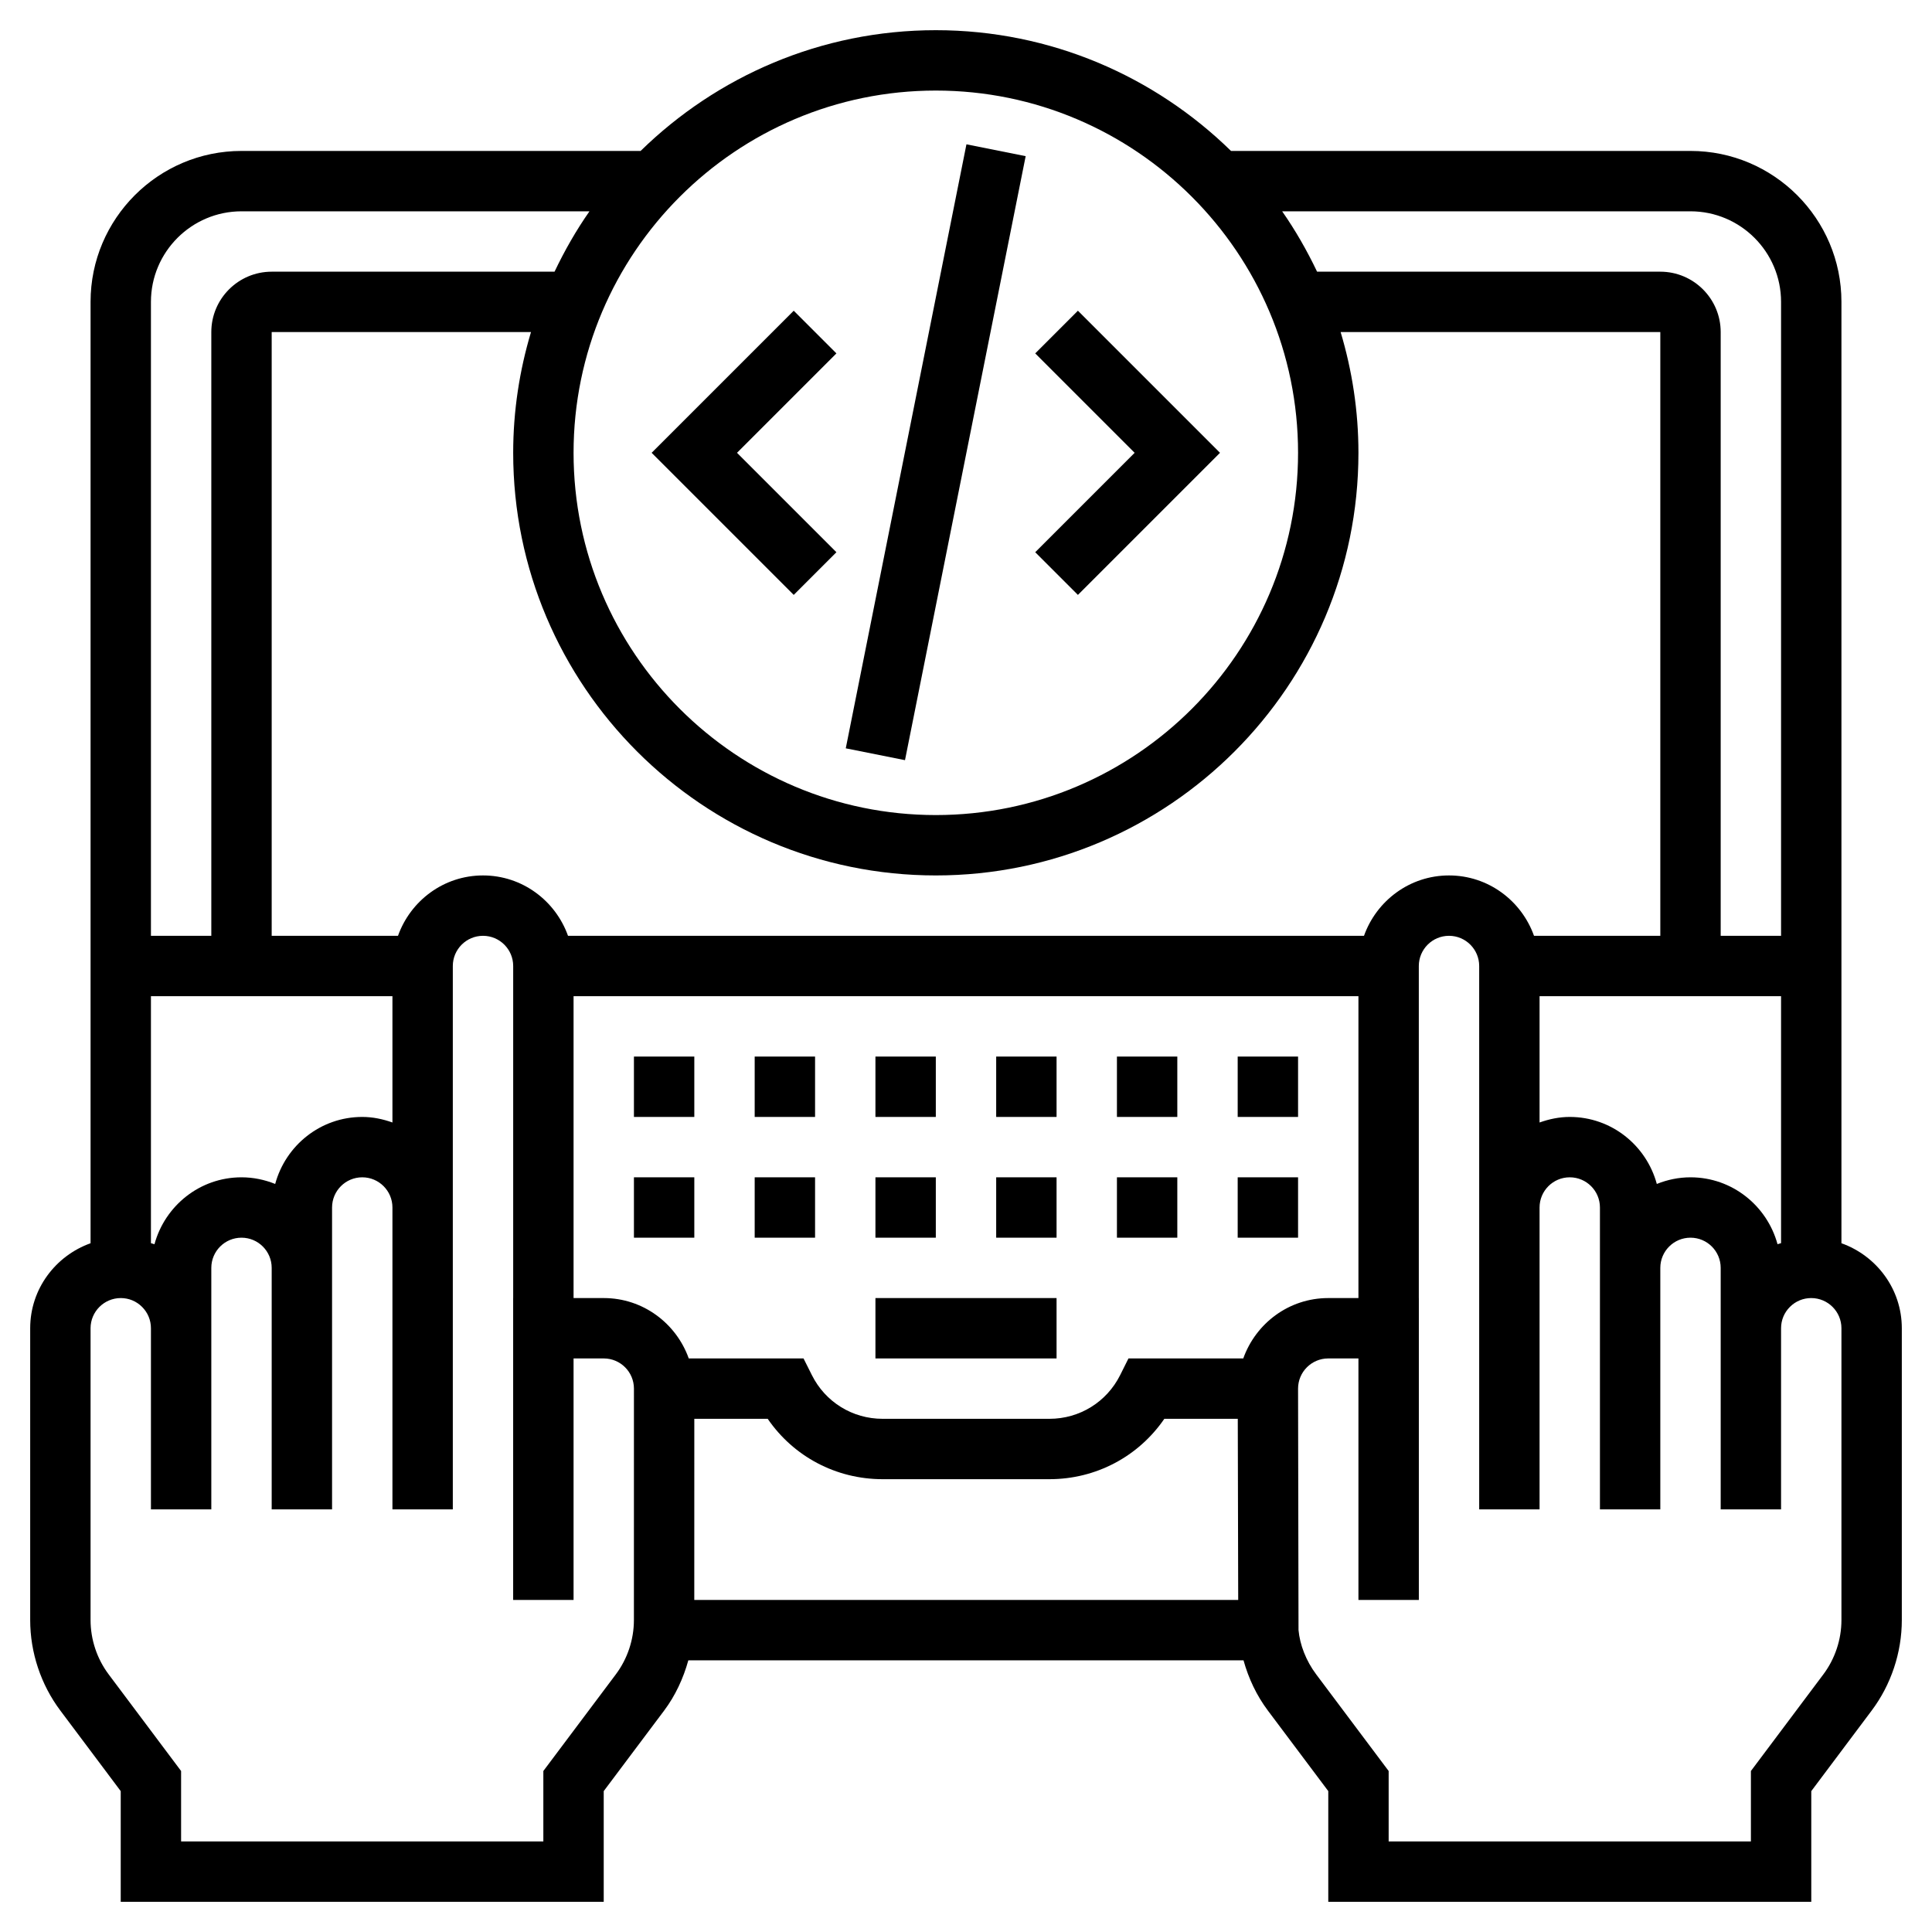 <?xml version="1.0" encoding="iso-8859-1"?>
<!-- Generator: Adobe Illustrator 22.1.0, SVG Export Plug-In . SVG Version: 6.00 Build 0)  -->
<svg xmlns="http://www.w3.org/2000/svg" xmlns:xlink="http://www.w3.org/1999/xlink" version="1.1" id="Layer_1_1_" x="0px" y="0px" viewBox="0 0 64 64" style="enable-background:new 0 0 64 64;" xml:space="preserve" width="512" height="512">
<g>
	<path d="M61,41.184V10c0-2.757-2.243-5-5-5H40.779C38.254,2.53,34.804,1,31,1s-7.254,1.53-9.779,4H8c-2.757,0-5,2.243-5,5v31.184   C1.839,41.599,1,42.699,1,44v9.667c0,1.075,0.355,2.141,1,2.999l1.999,2.667V63h16v-3.667l2-2.666   c0.374-0.498,0.637-1.069,0.803-1.667h18.391c0.166,0.598,0.432,1.165,0.808,1.666l2,2.667V63h16v-3.667L62,56.667   c0.645-0.859,1-1.925,1-3V44C63,42.699,62.161,41.599,61,41.184z M56,39c-0.395,0-0.77,0.081-1.116,0.22   C54.539,37.945,53.383,37,52,37c-0.352,0-0.686,0.072-1,0.184V33h8v8.181c-0.038,0.014-0.079,0.02-0.117,0.035   C58.536,39.944,57.382,39,56,39z M45.184,31H18.816c-0.414-1.161-1.514-2-2.816-2s-2.402,0.839-2.816,2H9V11h8.59   C17.21,12.269,17,13.61,17,15c0,7.72,6.28,14,14,14s14-6.28,14-14c0-1.39-0.21-2.731-0.59-4H55v20h-4.184   c-0.414-1.161-1.514-2-2.816-2S45.598,29.839,45.184,31z M9.116,39.22C8.77,39.081,8.395,39,8,39c-1.382,0-2.536,0.944-2.883,2.217   C5.079,41.202,5.038,41.195,5,41.182V33h8v4.184C12.686,37.072,12.352,37,12,37C10.617,37,9.462,37.945,9.116,39.22z M59,10v21h-2   V11c0-1.103-0.897-2-2-2H43.63c-0.334-0.7-0.717-1.37-1.157-2H56C57.654,7,59,8.346,59,10z M31,3c6.617,0,12,5.383,12,12   s-5.383,12-12,12s-12-5.383-12-12S24.383,3,31,3z M8,7h11.527c-0.441,0.63-0.823,1.3-1.157,2H9c-1.103,0-2,0.897-2,2v20H5V10   C5,8.346,6.346,7,8,7z M20.999,53.667c0,0.645-0.213,1.284-0.6,1.8l-2.4,3.2V61h-12v-2.333L3.6,55.466   C3.213,54.951,3,54.312,3,53.667V44c0-0.551,0.448-0.999,1-1h0.001c0.267,0,0.517,0.104,0.706,0.293C4.896,43.481,5,43.733,5,44v4   v2h2v-2v-4v-2c0-0.552,0.448-1,1-1s1,0.448,1,1v8h2v-8v-2c0-0.552,0.448-1,1-1s1,0.448,1,1v6v4h2v-4v-6v-8c0-0.551,0.448-1,1-1   s1,0.449,1,1v11h-0.001v10H17h1.999H19v-8h1c0.552,0,1,0.448,1,1L20.999,53.667z M20,43h-1V33h26v10h-1   c-1.302,0-2.401,0.838-2.815,2h-3.803l-0.276,0.553C36.659,46.445,35.762,47,34.764,47h-5.527c-0.998,0-1.896-0.555-2.342-1.447   L26.618,45h-3.802C22.402,43.839,21.302,43,20,43z M23,47h2.431c0.854,1.247,2.262,2,3.806,2h5.527c1.544,0,2.951-0.753,3.806-2   h2.433l0.014,6H22.999L23,47z M61,53.667c0,0.645-0.213,1.284-0.6,1.8l-2.399,3.2V61h-12v-2.333l-2.4-3.201   c-0.339-0.451-0.542-0.986-0.586-1.468L43,46c0-0.552,0.448-1,1-1h1v8h0.001H47h0.001V43H47V32c0-0.551,0.448-1,1-1s1,0.449,1,1v8   v6v4h2v-4v-6c0-0.552,0.448-1,1-1s1,0.448,1,1v2v8h2v-8c0-0.552,0.448-1,1-1s1,0.448,1,1v2v4v2h2v-2v-4   c0-0.268,0.104-0.519,0.293-0.707C59.481,43.104,59.732,43,59.999,43H60c0.552,0.001,1,0.449,1,1V53.667z"/>
	<rect x="21" y="35" width="2" height="2"/>
	<rect x="21" y="39" width="2" height="2"/>
	<rect x="25" y="35" width="2" height="2"/>
	<rect x="25" y="39" width="2" height="2"/>
	<rect x="29" y="35" width="2" height="2"/>
	<rect x="29" y="39" width="2" height="2"/>
	<rect x="33" y="35" width="2" height="2"/>
	<rect x="33" y="39" width="2" height="2"/>
	<rect x="29" y="43" width="6" height="2"/>
	<rect x="37" y="35" width="2" height="2"/>
	<rect x="37" y="39" width="2" height="2"/>
	<rect x="41" y="35" width="2" height="2"/>
	<rect x="41" y="39" width="2" height="2"/>
	<rect x="20.802" y="14" transform="matrix(0.196 -0.981 0.981 0.196 10.206 42.452)" width="20.396" height="2"/>
	<polygon points="35.707,19.707 40.414,15 35.707,10.293 34.293,11.707 37.586,15 34.293,18.293  "/>
	<polygon points="26.293,19.707 27.707,18.293 24.414,15 27.707,11.707 26.293,10.293 21.586,15  "/>
</g>
</svg>
